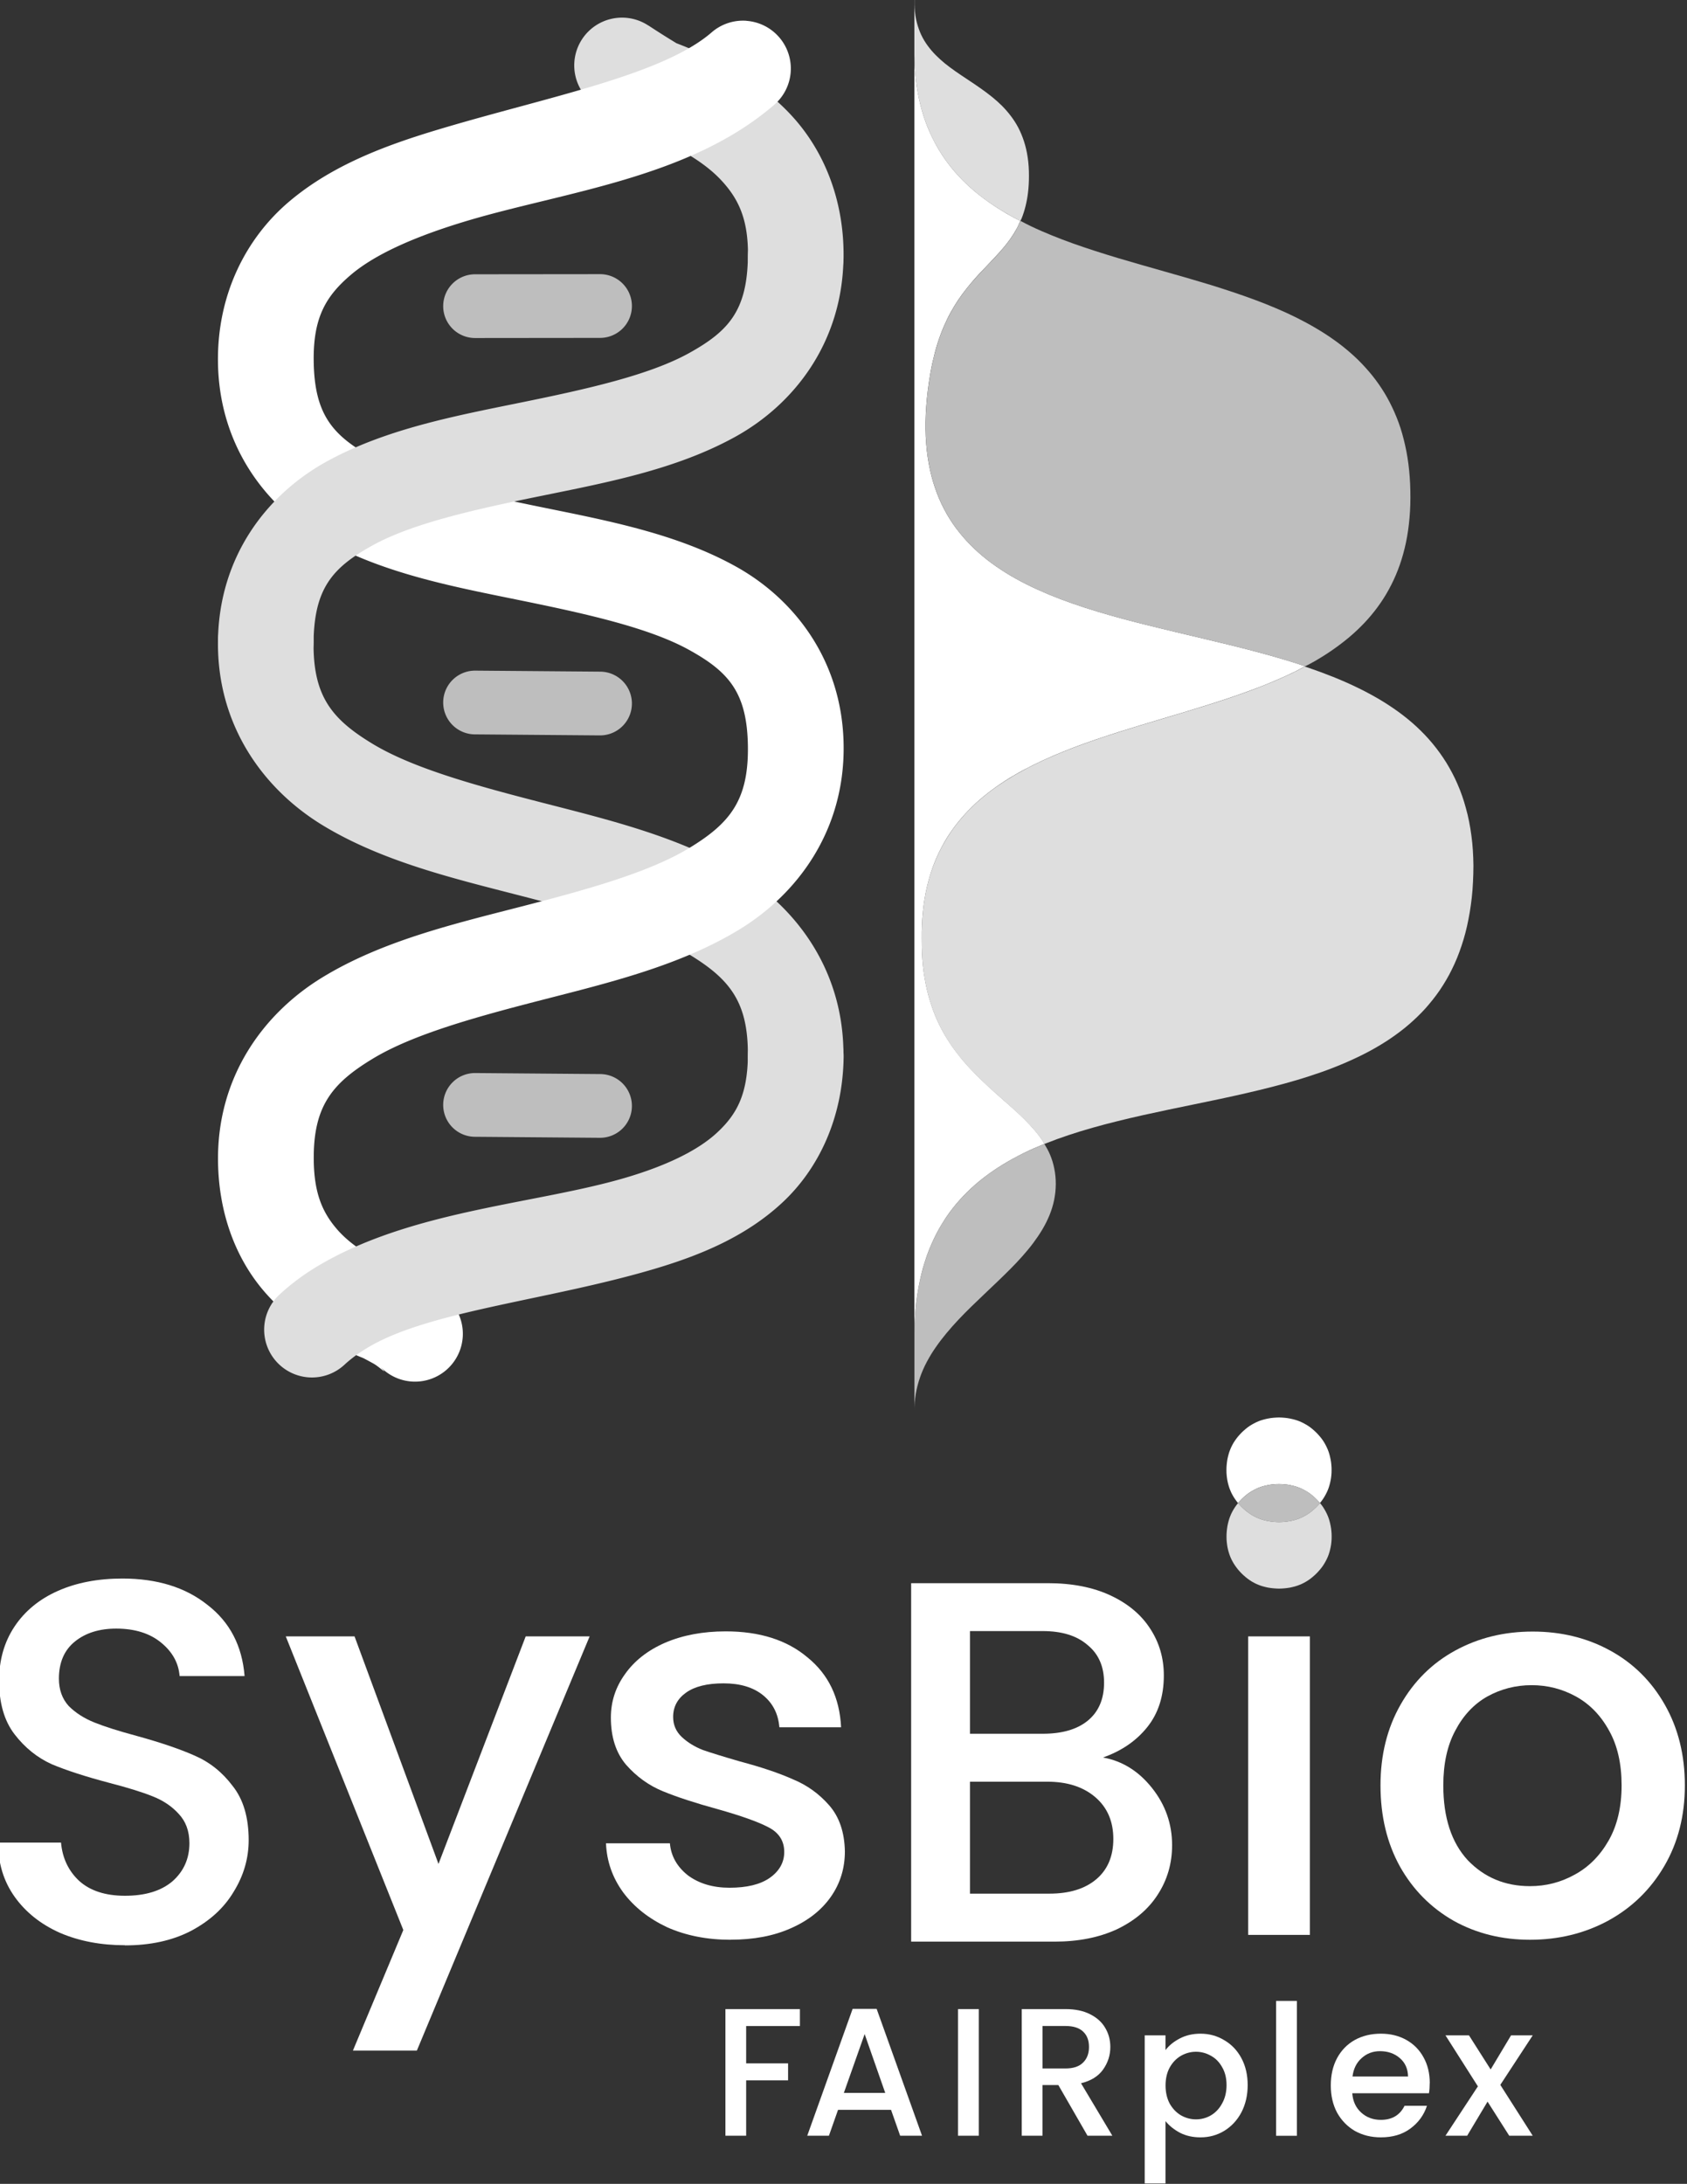 <?xml version="1.0" encoding="UTF-8" standalone="no"?>
<!-- Created with Inkscape (http://www.inkscape.org/) -->

<svg
   width="26.47mm"
   height="34.261mm"
   viewBox="0 0 26.47 34.261"
   version="1.1"
   id="svg1"
   inkscape:version="1.3 (0e150ed, 2023-07-21)"
   sodipodi:docname="sysbio_v4.svg"
   xmlns:inkscape="http://www.inkscape.org/namespaces/inkscape"
   xmlns:sodipodi="http://sodipodi.sourceforge.net/DTD/sodipodi-0.dtd"
   xmlns="http://www.w3.org/2000/svg"
   xmlns:svg="http://www.w3.org/2000/svg">
  <rect x="0" y="0" width="26.47" height="34.261" fill="#333333" stroke="none"/>
  <sodipodi:namedview
     id="namedview1"
     pagecolor="#ffffff"
     bordercolor="#000000"
     borderopacity="0.25"
     inkscape:showpageshadow="2"
     inkscape:pageopacity="0.0"
     inkscape:pagecheckerboard="0"
     inkscape:deskcolor="#d1d1d1"
     inkscape:document-units="mm"
     showguides="true"
     inkscape:zoom="0.65386757"
     inkscape:cx="1963.7004"
     inkscape:cy="516.15957"
     inkscape:window-width="1456"
     inkscape:window-height="916"
     inkscape:window-x="0"
     inkscape:window-y="38"
     inkscape:window-maximized="0"
     inkscape:current-layer="layer1" />
  <defs
     id="defs1" />
  <g
     inkscape:label="Layer 1"
     inkscape:groupmode="layer"
     id="layer1"
     transform="translate(-621.805,-106.613)">
    <g
       id="g587-4"
       inkscape:export-filename="sb-white.svg"
       inkscape:export-xdpi="1146.96"
       inkscape:export-ydpi="1146.96"
       transform="translate(228.368,32.488)">
      <g
         id="g586-8"
         style="fill:#ffffff">
        <path
           style="color:#000000;fill:#dedede;fill-opacity:1;stroke-linecap:round;stroke-linejoin:round;-inkscape-stroke:none"
           d="m 403.609,74.525 a 0.75,0.75 0 0 0 -1.039,0.215 0.75,0.75 0 0 0 0.217,1.039 c 0.295,0.194 0.441,0.279 0.518,0.328 a 0.75,0.75 0 0 0 0.137,0.068 c 0.578,0.218 1.031,0.478 1.309,0.775 0.278,0.298 0.428,0.62 0.422,1.195 a 0.75,0.75 0 0 0 0.742,0.758 0.75,0.75 0 0 0 0.758,-0.74 c 0.01,-0.903 -0.31,-1.683 -0.826,-2.236 -0.516,-0.553 -1.181,-0.893 -1.875,-1.154 l 0.139,0.068 c -0.12,-0.076 -0.224,-0.135 -0.5,-0.316 z m -5.994,8.918 a 0.75,0.75 0 0 0 -0.758,0.74 c -0.015,1.329 0.719,2.328 1.646,2.891 0.927,0.562 2.029,0.827 3.074,1.096 1.046,0.269 2.035,0.541 2.67,0.926 0.635,0.385 0.933,0.744 0.924,1.592 a 0.75,0.75 0 0 0 0.742,0.758 0.75,0.75 0 0 0 0.758,-0.74 c 0.015,-1.329 -0.719,-2.328 -1.646,-2.891 -0.927,-0.562 -2.029,-0.827 -3.074,-1.096 -1.046,-0.269 -2.035,-0.541 -2.67,-0.926 -0.635,-0.385 -0.933,-0.744 -0.924,-1.592 a 0.75,0.75 0 0 0 -0.742,-0.758 z"
           id="path594-3" />
        <path
           style="color:#000000;fill:#ffffff;stroke-linecap:round;stroke-linejoin:round;-inkscape-stroke:none"
           d="m 405.148,74.451 a 0.75,0.75 0 0 0 -0.545,0.182 c -0.778,0.674 -2.584,1.013 -4.275,1.52 -0.846,0.253 -1.677,0.563 -2.35,1.131 -0.673,0.568 -1.133,1.45 -1.121,2.518 0.015,1.325 0.766,2.299 1.699,2.814 0.933,0.516 2.025,0.719 3.059,0.93 1.033,0.211 2.008,0.429 2.631,0.773 0.623,0.344 0.916,0.668 0.926,1.52 0.01,0.848 -0.289,1.207 -0.924,1.592 -0.635,0.385 -1.624,0.657 -2.67,0.926 -1.046,0.269 -2.147,0.533 -3.074,1.096 -0.927,0.562 -1.662,1.559 -1.646,2.889 0.009,0.806 0.271,1.508 0.709,2.025 0.438,0.517 1.012,0.844 1.615,1.082 l -0.062,-0.027 c 0,0 0.088,0.045 0.182,0.098 0.094,0.053 0.256,0.214 0.094,0.037 a 0.75,0.75 0 0 0 1.059,0.047 0.75,0.75 0 0 0 0.047,-1.061 c -0.25,-0.273 -0.334,-0.26 -0.463,-0.332 -0.129,-0.072 -0.242,-0.129 -0.242,-0.129 a 0.75,0.75 0 0 0 -0.062,-0.027 c -0.463,-0.182 -0.804,-0.402 -1.021,-0.658 -0.217,-0.256 -0.348,-0.552 -0.354,-1.07 -0.01,-0.848 0.289,-1.207 0.924,-1.592 0.635,-0.385 1.624,-0.657 2.67,-0.926 1.046,-0.269 2.147,-0.534 3.074,-1.096 0.927,-0.562 1.662,-1.561 1.646,-2.891 -0.015,-1.325 -0.766,-2.299 -1.699,-2.814 -0.933,-0.516 -2.025,-0.719 -3.059,-0.93 -1.033,-0.211 -2.008,-0.429 -2.631,-0.773 -0.623,-0.344 -0.916,-0.668 -0.926,-1.52 -0.008,-0.68 0.192,-1.018 0.59,-1.354 0.397,-0.335 1.045,-0.61 1.812,-0.84 1.534,-0.459 3.493,-0.67 4.826,-1.824 a 0.75,0.75 0 0 0 0.076,-1.057 0.75,0.75 0 0 0 -0.514,-0.258 z"
           id="path593-9" />
        <path
           style="color:#000000;fill:#dedede;fill-opacity:1;stroke-linecap:round;stroke-linejoin:round;-inkscape-stroke:none"
           d="m 405.932,77.404 a 0.75,0.75 0 0 0 -0.76,0.742 c -0.01,0.852 -0.303,1.175 -0.926,1.52 -0.623,0.344 -1.598,0.563 -2.631,0.773 -1.033,0.211 -2.125,0.414 -3.059,0.93 -0.933,0.516 -1.684,1.489 -1.699,2.814 a 0.75,0.75 0 0 0 0.74,0.76 0.75,0.75 0 0 0 0.76,-0.742 c 0.01,-0.852 0.303,-1.175 0.926,-1.52 0.623,-0.344 1.598,-0.563 2.631,-0.773 1.033,-0.211 2.125,-0.414 3.059,-0.93 0.933,-0.516 1.684,-1.489 1.699,-2.814 a 0.75,0.75 0 0 0 -0.74,-0.76 z"
           id="path592-0" />
        <path
           style="color:#000000;fill:#dedede;fill-opacity:1;stroke-linecap:round;stroke-linejoin:round;-inkscape-stroke:none"
           d="m 405.932,89.945 a 0.75,0.75 0 0 0 -0.76,0.742 c -0.007,0.614 -0.177,0.923 -0.486,1.209 -0.309,0.286 -0.814,0.524 -1.447,0.709 -1.371,0.401 -3.238,0.5 -4.693,1.311 -0.257,0.143 -0.501,0.312 -0.723,0.518 a 0.75,0.75 0 0 0 -0.041,1.061 0.75,0.75 0 0 0 1.061,0.039 c 0.118,-0.109 0.261,-0.211 0.432,-0.307 0.968,-0.539 2.776,-0.711 4.385,-1.182 0.743,-0.217 1.466,-0.511 2.045,-1.047 0.579,-0.535 0.958,-1.339 0.969,-2.295 a 0.75,0.75 0 0 0 -0.74,-0.758 z"
           id="path591-5" />
        <path
           style="color:#000000;fill:#bebebe;fill-opacity:1;stroke-linecap:round;stroke-linejoin:bevel;-inkscape-stroke:none"
           d="m 402.852,78.426 -1.961,0.002 a 0.5,0.5 0 0 0 -0.5,0.5 0.5,0.5 0 0 0 0.5,0.5 l 1.963,-0.002 a 0.5,0.5 0 0 0 0.498,-0.502 0.5,0.5 0 0 0 -0.5,-0.498 z"
           id="path590-2" />
        <path
           style="color:#000000;fill:#bebebe;fill-opacity:1;stroke-linecap:round;stroke-linejoin:bevel;-inkscape-stroke:none"
           d="m 400.895,84.646 a 0.5,0.5 0 0 0 -0.504,0.496 0.5,0.5 0 0 0 0.496,0.504 l 1.961,0.016 a 0.5,0.5 0 0 0 0.504,-0.496 0.5,0.5 0 0 0 -0.496,-0.504 z"
           id="path589-2" />
        <path
           style="color:#000000;fill:#bebebe;fill-opacity:1;stroke-linecap:round;stroke-linejoin:bevel;-inkscape-stroke:none"
           d="m 400.895,90.959 a 0.5,0.5 0 0 0 -0.504,0.494 0.5,0.5 0 0 0 0.496,0.506 l 1.961,0.016 a 0.5,0.5 0 0 0 0.504,-0.496 0.5,0.5 0 0 0 -0.496,-0.504 z"
           id="path588-7" />
      </g>
      <g
         id="g585-3">
        <path
           d="m 413.915,84.579 c -0.049,0.026 -0.097,0.054 -0.148,0.079 -0.104,0.051 -0.21,0.099 -0.319,0.146 -0.109,0.046 -0.22,0.09 -0.332,0.133 -0.226,0.085 -0.458,0.163 -0.695,0.238 -0.237,0.075 -0.477,0.146 -0.717,0.218 -0.24,0.071 -0.48,0.143 -0.716,0.218 -0.236,0.075 -0.468,0.153 -0.692,0.238 -0.112,0.043 -0.222,0.086 -0.33,0.133 -0.108,0.046 -0.214,0.095 -0.316,0.146 -0.103,0.051 -0.202,0.105 -0.299,0.161 -0.096,0.057 -0.189,0.116 -0.279,0.179 -0.089,0.063 -0.175,0.129 -0.256,0.199 -0.081,0.07 -0.158,0.144 -0.23,0.223 -0.072,0.078 -0.14,0.161 -0.202,0.248 -0.062,0.087 -0.119,0.179 -0.171,0.276 -0.051,0.097 -0.097,0.199 -0.137,0.306 -0.04,0.108 -0.072,0.221 -0.099,0.34 -0.027,0.119 -0.047,0.244 -0.06,0.376 -0.013,0.131 -0.019,0.269 -0.018,0.414 -8.6e-4,0.076 4e-4,0.15 0.004,0.221 0.003,0.071 0.008,0.141 0.015,0.208 0.007,0.067 0.016,0.132 0.027,0.195 0.011,0.063 0.023,0.124 0.037,0.183 0.028,0.118 0.062,0.229 0.101,0.333 0.039,0.104 0.084,0.202 0.133,0.294 0.049,0.092 0.102,0.178 0.159,0.259 0.056,0.081 0.116,0.158 0.178,0.23 0.062,0.073 0.126,0.141 0.191,0.207 0.065,0.066 0.131,0.129 0.197,0.19 0.132,0.121 0.265,0.234 0.389,0.347 0.062,0.056 0.122,0.112 0.179,0.168 0.057,0.057 0.111,0.114 0.161,0.173 0.05,0.059 0.096,0.119 0.136,0.182 0.007,0.01 0.011,0.022 0.017,0.033 0.006,-0.003 0.012,-0.006 0.018,-0.008 0.118,-0.047 0.238,-0.091 0.362,-0.132 0.123,-0.041 0.25,-0.08 0.378,-0.116 0.128,-0.036 0.258,-0.071 0.39,-0.103 0.132,-0.033 0.265,-0.064 0.399,-0.094 0.269,-0.06 0.542,-0.116 0.814,-0.172 0.273,-0.056 0.546,-0.113 0.814,-0.175 0.134,-0.031 0.267,-0.063 0.399,-0.097 0.132,-0.034 0.261,-0.069 0.389,-0.107 0.128,-0.038 0.254,-0.079 0.377,-0.122 0.123,-0.043 0.244,-0.09 0.361,-0.14 0.117,-0.05 0.231,-0.103 0.342,-0.16 0.11,-0.057 0.217,-0.119 0.319,-0.184 0.102,-0.066 0.201,-0.137 0.294,-0.212 0.093,-0.076 0.182,-0.157 0.265,-0.243 0.042,-0.043 0.082,-0.088 0.12,-0.134 0.039,-0.046 0.077,-0.094 0.113,-0.143 0.036,-0.049 0.071,-0.1 0.104,-0.153 0.033,-0.053 0.065,-0.107 0.095,-0.163 0.03,-0.056 0.058,-0.114 0.085,-0.173 0.027,-0.059 0.052,-0.121 0.075,-0.184 0.023,-0.063 0.045,-0.128 0.065,-0.195 0.02,-0.067 0.038,-0.135 0.054,-0.206 0.016,-0.071 0.03,-0.144 0.043,-0.219 0.012,-0.075 0.023,-0.152 0.032,-0.231 0.009,-0.079 0.015,-0.16 0.019,-0.244 0.004,-0.084 0.007,-0.169 0.007,-0.257 -9.4e-4,-0.083 -0.004,-0.164 -0.009,-0.243 -0.005,-0.079 -0.013,-0.155 -0.023,-0.23 -0.01,-0.075 -0.022,-0.148 -0.036,-0.219 -0.014,-0.071 -0.03,-0.139 -0.049,-0.206 -0.018,-0.067 -0.038,-0.133 -0.06,-0.196 -0.022,-0.063 -0.046,-0.125 -0.072,-0.184 -0.026,-0.06 -0.053,-0.118 -0.083,-0.174 -0.029,-0.056 -0.061,-0.111 -0.093,-0.164 -0.033,-0.053 -0.068,-0.105 -0.104,-0.155 -0.036,-0.05 -0.074,-0.099 -0.113,-0.146 -0.039,-0.047 -0.08,-0.093 -0.122,-0.137 -0.042,-0.044 -0.086,-0.087 -0.131,-0.129 -0.09,-0.083 -0.186,-0.161 -0.287,-0.234 -0.101,-0.073 -0.207,-0.142 -0.317,-0.206 -0.11,-0.064 -0.225,-0.125 -0.343,-0.181 -0.118,-0.057 -0.24,-0.11 -0.365,-0.16 -0.125,-0.05 -0.253,-0.097 -0.384,-0.142 -0.016,-0.005 -0.033,-0.01 -0.049,-0.015 z"
           style="opacity:1;mix-blend-mode:normal;fill:#dedede;fill-opacity:1;stroke-width:1.738;stroke-linecap:round;stroke-linejoin:round"
           id="path603-7" />
        <path
           d="m 407.784,74.125 v 0.862 c 0.002,0.145 0.011,0.283 0.027,0.414 0.008,0.066 0.018,0.13 0.029,0.192 0.012,0.062 0.025,0.124 0.04,0.183 0.03,0.119 0.066,0.231 0.109,0.338 0.043,0.107 0.091,0.208 0.146,0.304 0.054,0.096 0.114,0.187 0.179,0.273 0.065,0.086 0.135,0.167 0.21,0.244 0.075,0.077 0.154,0.149 0.238,0.218 0.084,0.069 0.172,0.133 0.264,0.194 0.092,0.061 0.188,0.119 0.286,0.174 0.044,0.025 0.091,0.046 0.136,0.07 0.005,-0.013 0.012,-0.024 0.018,-0.037 0.024,-0.06 0.045,-0.125 0.062,-0.193 0.017,-0.069 0.031,-0.142 0.04,-0.221 0.009,-0.079 0.014,-0.163 0.014,-0.254 1.9e-4,-0.105 -0.006,-0.203 -0.02,-0.293 -0.013,-0.09 -0.033,-0.173 -0.058,-0.251 -0.025,-0.077 -0.055,-0.148 -0.089,-0.214 -0.035,-0.066 -0.074,-0.127 -0.117,-0.183 -0.043,-0.057 -0.089,-0.109 -0.137,-0.158 -0.049,-0.049 -0.101,-0.095 -0.154,-0.138 -0.053,-0.043 -0.108,-0.084 -0.164,-0.124 -0.056,-0.04 -0.112,-0.078 -0.169,-0.116 -0.113,-0.076 -0.227,-0.149 -0.332,-0.228 -0.053,-0.039 -0.104,-0.08 -0.152,-0.124 -0.048,-0.043 -0.093,-0.088 -0.135,-0.137 -0.042,-0.049 -0.08,-0.1 -0.114,-0.156 -0.034,-0.056 -0.063,-0.116 -0.086,-0.181 -0.024,-0.065 -0.042,-0.135 -0.054,-0.211 -0.012,-0.076 -0.017,-0.158 -0.015,-0.247 z"
           style="opacity:1;mix-blend-mode:normal;fill:#dedede;fill-opacity:1;stroke-width:1.738;stroke-linecap:round;stroke-linejoin:round"
           id="path600-9" />
        <path
           d="m 409.824,92.072 c -0.111,0.045 -0.22,0.093 -0.325,0.144 -0.111,0.054 -0.218,0.113 -0.321,0.176 -0.103,0.063 -0.202,0.129 -0.296,0.202 -0.094,0.072 -0.183,0.149 -0.267,0.232 -0.042,0.041 -0.083,0.084 -0.122,0.128 -0.039,0.044 -0.078,0.09 -0.114,0.137 -0.036,0.047 -0.071,0.096 -0.105,0.146 -0.034,0.05 -0.066,0.102 -0.096,0.156 -0.03,0.054 -0.059,0.108 -0.086,0.165 -0.027,0.057 -0.053,0.116 -0.077,0.176 -0.024,0.06 -0.046,0.123 -0.066,0.187 -0.02,0.064 -0.039,0.13 -0.056,0.198 -0.017,0.068 -0.031,0.138 -0.044,0.21 -0.013,0.072 -0.025,0.146 -0.034,0.222 -0.009,0.076 -0.016,0.154 -0.021,0.235 -0.005,0.08 -0.008,0.163 -0.009,0.248 v 1.237 c -7.6e-4,-0.048 6.2e-4,-0.095 0.004,-0.142 0.004,-0.046 0.01,-0.092 0.017,-0.136 0.015,-0.09 0.038,-0.176 0.067,-0.26 0.029,-0.084 0.065,-0.165 0.107,-0.244 0.042,-0.079 0.089,-0.156 0.141,-0.23 0.052,-0.075 0.108,-0.148 0.167,-0.219 0.059,-0.071 0.122,-0.142 0.187,-0.211 0.13,-0.138 0.269,-0.271 0.408,-0.403 0.139,-0.132 0.279,-0.264 0.41,-0.396 0.066,-0.066 0.129,-0.133 0.189,-0.201 0.06,-0.068 0.117,-0.136 0.169,-0.206 0.052,-0.07 0.1,-0.141 0.143,-0.213 0.043,-0.073 0.08,-0.147 0.111,-0.223 0.031,-0.076 0.055,-0.155 0.072,-0.236 0.008,-0.04 0.014,-0.081 0.019,-0.123 0.004,-0.042 0.007,-0.084 0.007,-0.127 9e-5,-0.043 -0.002,-0.085 -0.006,-0.126 -0.004,-0.041 -0.01,-0.08 -0.018,-0.119 -0.015,-0.077 -0.038,-0.149 -0.067,-0.218 -0.024,-0.058 -0.055,-0.112 -0.087,-0.165 z"
           style="opacity:1;mix-blend-mode:normal;fill:#bebebe;fill-opacity:1;stroke-width:1.483;stroke-linecap:round;stroke-linejoin:round"
           id="path604-0" />
        <path
           d="m 409.448,77.591 c -0.045,-0.023 -0.092,-0.045 -0.136,-0.07 -0.099,-0.055 -0.195,-0.113 -0.286,-0.174 -0.092,-0.061 -0.18,-0.126 -0.264,-0.194 -0.084,-0.069 -0.163,-0.141 -0.238,-0.218 -0.075,-0.077 -0.145,-0.158 -0.21,-0.244 -0.065,-0.086 -0.125,-0.177 -0.179,-0.273 -0.054,-0.096 -0.103,-0.197 -0.146,-0.304 -0.043,-0.107 -0.079,-0.219 -0.109,-0.338 -0.015,-0.059 -0.028,-0.12 -0.04,-0.183 -0.012,-0.062 -0.021,-0.127 -0.029,-0.192 -0.016,-0.131 -0.026,-0.269 -0.027,-0.414 v 4.993 8.869 6.184 c 9.6e-4,-0.085 0.004,-0.167 0.009,-0.248 0.005,-0.08 0.012,-0.159 0.021,-0.235 0.009,-0.076 0.021,-0.15 0.034,-0.222 0.013,-0.072 0.028,-0.142 0.044,-0.21 0.017,-0.068 0.035,-0.134 0.056,-0.198 0.02,-0.064 0.042,-0.127 0.066,-0.187 0.024,-0.06 0.05,-0.119 0.077,-0.176 0.027,-0.057 0.056,-0.112 0.086,-0.165 0.03,-0.054 0.063,-0.105 0.096,-0.156 0.034,-0.05 0.068,-0.099 0.105,-0.146 0.036,-0.047 0.075,-0.093 0.114,-0.137 0.039,-0.044 0.08,-0.087 0.122,-0.128 0.084,-0.083 0.173,-0.16 0.267,-0.232 0.094,-0.072 0.193,-0.139 0.296,-0.202 0.103,-0.063 0.21,-0.121 0.321,-0.176 0.105,-0.052 0.214,-0.099 0.325,-0.144 -0.006,-0.011 -0.01,-0.022 -0.017,-0.033 -0.04,-0.063 -0.086,-0.124 -0.136,-0.182 -0.05,-0.059 -0.104,-0.116 -0.161,-0.173 -0.057,-0.057 -0.117,-0.112 -0.179,-0.168 -0.124,-0.112 -0.257,-0.225 -0.389,-0.347 -0.066,-0.061 -0.132,-0.124 -0.197,-0.19 -0.065,-0.066 -0.129,-0.134 -0.191,-0.207 -0.062,-0.073 -0.121,-0.149 -0.178,-0.23 -0.056,-0.081 -0.11,-0.167 -0.159,-0.259 -0.049,-0.092 -0.094,-0.189 -0.133,-0.294 -0.039,-0.104 -0.073,-0.215 -0.101,-0.333 -0.014,-0.059 -0.026,-0.12 -0.037,-0.183 -0.011,-0.063 -0.02,-0.128 -0.027,-0.195 -0.007,-0.067 -0.012,-0.136 -0.015,-0.208 -0.003,-0.071 -0.004,-0.145 -0.004,-0.221 -0.002,-0.145 0.005,-0.282 0.018,-0.414 0.013,-0.131 0.033,-0.257 0.06,-0.376 0.027,-0.119 0.06,-0.232 0.099,-0.34 0.04,-0.108 0.086,-0.209 0.137,-0.306 0.051,-0.097 0.108,-0.189 0.171,-0.276 0.062,-0.087 0.13,-0.17 0.202,-0.248 0.072,-0.078 0.149,-0.153 0.23,-0.223 0.081,-0.07 0.167,-0.136 0.256,-0.199 0.089,-0.063 0.182,-0.123 0.279,-0.179 0.096,-0.057 0.196,-0.11 0.299,-0.161 0.103,-0.051 0.208,-0.099 0.316,-0.146 0.108,-0.046 0.218,-0.09 0.33,-0.133 0.224,-0.085 0.457,-0.163 0.692,-0.238 0.236,-0.075 0.476,-0.146 0.716,-0.218 0.24,-0.071 0.48,-0.143 0.717,-0.218 0.237,-0.075 0.469,-0.153 0.695,-0.238 0.113,-0.043 0.224,-0.086 0.332,-0.133 0.109,-0.046 0.215,-0.095 0.319,-0.146 0.051,-0.025 0.098,-0.053 0.148,-0.079 -0.115,-0.039 -0.231,-0.076 -0.35,-0.111 -0.27,-0.08 -0.548,-0.153 -0.829,-0.222 -0.281,-0.069 -0.564,-0.135 -0.845,-0.202 -0.281,-0.067 -0.56,-0.135 -0.833,-0.208 -0.136,-0.037 -0.271,-0.075 -0.403,-0.115 -0.132,-0.04 -0.261,-0.082 -0.388,-0.126 -0.127,-0.044 -0.25,-0.091 -0.371,-0.141 -0.12,-0.05 -0.237,-0.103 -0.349,-0.159 -0.112,-0.056 -0.221,-0.116 -0.324,-0.18 -0.103,-0.064 -0.202,-0.132 -0.296,-0.205 -0.093,-0.073 -0.181,-0.151 -0.263,-0.234 -0.041,-0.041 -0.08,-0.084 -0.118,-0.128 -0.038,-0.044 -0.074,-0.09 -0.109,-0.136 -0.035,-0.047 -0.068,-0.095 -0.099,-0.145 -0.031,-0.05 -0.061,-0.101 -0.088,-0.154 -0.028,-0.053 -0.054,-0.108 -0.078,-0.164 -0.024,-0.056 -0.046,-0.114 -0.066,-0.174 -0.02,-0.06 -0.039,-0.121 -0.055,-0.184 -0.016,-0.063 -0.03,-0.128 -0.042,-0.194 -0.012,-0.067 -0.022,-0.136 -0.03,-0.206 -0.008,-0.07 -0.013,-0.143 -0.017,-0.217 -0.003,-0.074 -0.004,-0.151 -0.003,-0.229 10e-4,-0.078 0.005,-0.159 0.011,-0.242 0.006,-0.083 0.014,-0.167 0.025,-0.254 0.011,-0.087 0.024,-0.176 0.04,-0.268 0.02,-0.115 0.044,-0.221 0.07,-0.321 0.026,-0.1 0.056,-0.192 0.088,-0.279 0.032,-0.087 0.067,-0.167 0.103,-0.242 0.036,-0.075 0.075,-0.145 0.115,-0.211 0.04,-0.066 0.081,-0.127 0.124,-0.185 0.042,-0.058 0.086,-0.112 0.129,-0.164 0.087,-0.104 0.176,-0.198 0.263,-0.288 0.086,-0.091 0.17,-0.178 0.248,-0.27 0.039,-0.046 0.076,-0.093 0.111,-0.142 0.035,-0.049 0.067,-0.1 0.097,-0.153 0.024,-0.042 0.044,-0.088 0.064,-0.134 z"
           style="mix-blend-mode:normal;fill:#ffffff;fill-opacity:1;stroke-width:1.483;stroke-linecap:round;stroke-linejoin:round"
           id="path602-2" />
        <path
           d="m 409.448,77.591 c -0.02,0.046 -0.041,0.092 -0.064,0.134 -0.03,0.054 -0.062,0.105 -0.097,0.153 -0.035,0.049 -0.072,0.096 -0.111,0.142 -0.077,0.092 -0.161,0.18 -0.248,0.27 -0.086,0.091 -0.175,0.185 -0.263,0.288 -0.044,0.052 -0.087,0.106 -0.129,0.164 -0.042,0.058 -0.084,0.119 -0.124,0.185 -0.04,0.066 -0.078,0.136 -0.115,0.211 -0.036,0.075 -0.071,0.156 -0.103,0.242 -0.032,0.087 -0.061,0.179 -0.088,0.279 -0.026,0.1 -0.05,0.206 -0.07,0.321 -0.016,0.091 -0.029,0.181 -0.04,0.268 -0.011,0.087 -0.019,0.172 -0.025,0.254 -0.006,0.083 -0.01,0.163 -0.011,0.242 -10e-4,0.078 -2.3e-4,0.155 0.003,0.229 0.003,0.074 0.009,0.147 0.017,0.217 0.008,0.07 0.018,0.139 0.03,0.206 0.012,0.067 0.026,0.131 0.042,0.194 0.016,0.063 0.035,0.124 0.055,0.184 0.02,0.06 0.042,0.117 0.066,0.174 0.024,0.056 0.05,0.111 0.078,0.164 0.028,0.053 0.057,0.104 0.088,0.154 0.031,0.05 0.064,0.098 0.099,0.145 0.035,0.047 0.071,0.092 0.109,0.136 0.038,0.044 0.077,0.087 0.118,0.128 0.082,0.083 0.17,0.161 0.263,0.234 0.093,0.073 0.192,0.141 0.296,0.205 0.103,0.064 0.212,0.124 0.324,0.18 0.112,0.056 0.229,0.109 0.349,0.159 0.12,0.05 0.244,0.097 0.371,0.141 0.127,0.044 0.256,0.086 0.388,0.126 0.132,0.04 0.266,0.078 0.403,0.115 0.272,0.073 0.551,0.141 0.833,0.208 0.281,0.067 0.564,0.132 0.845,0.202 0.281,0.069 0.559,0.141 0.829,0.222 0.119,0.035 0.235,0.073 0.35,0.111 0.051,-0.027 0.104,-0.053 0.153,-0.082 0.098,-0.057 0.192,-0.116 0.282,-0.179 0.09,-0.063 0.177,-0.129 0.26,-0.199 0.083,-0.07 0.161,-0.144 0.235,-0.222 0.074,-0.078 0.143,-0.161 0.207,-0.248 0.064,-0.087 0.123,-0.179 0.176,-0.276 0.053,-0.097 0.101,-0.199 0.142,-0.306 0.042,-0.108 0.077,-0.221 0.106,-0.34 0.029,-0.119 0.051,-0.244 0.066,-0.376 0.015,-0.131 0.024,-0.269 0.024,-0.414 7.9e-4,-0.151 -0.006,-0.296 -0.02,-0.434 -0.014,-0.138 -0.035,-0.268 -0.063,-0.392 -0.014,-0.062 -0.029,-0.123 -0.046,-0.182 -0.017,-0.059 -0.035,-0.117 -0.056,-0.173 -0.041,-0.112 -0.088,-0.218 -0.14,-0.319 -0.052,-0.101 -0.11,-0.196 -0.174,-0.287 -0.063,-0.09 -0.132,-0.176 -0.206,-0.257 -0.073,-0.081 -0.151,-0.158 -0.234,-0.23 -0.082,-0.072 -0.169,-0.141 -0.26,-0.205 -0.09,-0.065 -0.185,-0.125 -0.283,-0.183 -0.098,-0.058 -0.198,-0.112 -0.302,-0.164 -0.104,-0.052 -0.211,-0.101 -0.32,-0.147 -0.109,-0.047 -0.221,-0.091 -0.334,-0.133 -0.114,-0.042 -0.229,-0.083 -0.346,-0.122 -0.117,-0.039 -0.235,-0.077 -0.354,-0.114 -0.239,-0.073 -0.481,-0.142 -0.724,-0.211 -0.243,-0.069 -0.486,-0.138 -0.725,-0.209 -0.239,-0.072 -0.475,-0.147 -0.703,-0.228 -0.114,-0.041 -0.226,-0.083 -0.336,-0.128 -0.11,-0.045 -0.218,-0.091 -0.322,-0.141 -0.058,-0.027 -0.113,-0.057 -0.169,-0.086 z"
           style="opacity:1;mix-blend-mode:normal;fill:#bebebe;fill-opacity:1;stroke-width:1.483;stroke-linecap:round;stroke-linejoin:round"
           id="path601-3" />
      </g>
    </g>
    <g
       id="g584-0"
       transform="matrix(0.773,0,0,0.773,296.783,68.374)">
      <g
         id="g487-3"
         transform="translate(13.407,-236.057)"
         style="fill:#ffffff">
        <path
           style="font-weight:500;font-size:7.489px;line-height:1;font-family:Poppins;-inkscape-font-specification:'Poppins Medium';letter-spacing:0.794px;fill:#ffffff;stroke-width:3.896;stroke-linejoin:bevel"
           d="m 438.118,324.893 q -0.858,0 -1.55,-0.385 -0.693,-0.396 -1.089,-1.099 -0.396,-0.715 -0.396,-1.649 0,-0.924 0.407,-1.638 0.407,-0.715 1.11,-1.099 0.704,-0.385 1.572,-0.385 0.869,0 1.572,0.385 0.704,0.385 1.11,1.099 0.407,0.715 0.407,1.638 0,0.924 -0.418,1.638 -0.418,0.715 -1.143,1.11 -0.715,0.385 -1.583,0.385 z m 0,-1.088 q 0.484,0 0.902,-0.231 0.429,-0.231 0.693,-0.693 0.264,-0.462 0.264,-1.121 0,-0.66 -0.253,-1.11 -0.253,-0.462 -0.671,-0.693 -0.418,-0.231 -0.902,-0.231 -0.484,0 -0.902,0.231 -0.407,0.231 -0.649,0.693 -0.242,0.451 -0.242,1.11 0,0.979 0.495,1.517 0.506,0.528 1.264,0.528 z"
           id="path482-9" />
        <path
           style="font-weight:500;font-size:7.489px;line-height:1;font-family:Poppins;-inkscape-font-specification:'Poppins Medium';letter-spacing:0.794px;fill:#ffffff;stroke-width:3.896;stroke-linejoin:bevel"
           d="m 433.65,318.736 v 6.058 h -1.253 v -6.058 z"
           id="path483-9" />
        <path
           style="font-weight:500;font-size:7.489px;line-height:1;font-family:Poppins;-inkscape-font-specification:'Poppins Medium';letter-spacing:0.794px;fill:#ffffff;stroke-width:3.709;stroke-linejoin:bevel"
           d="m 429.451,321.194 q 0.586,0.105 0.994,0.618 0.408,0.513 0.408,1.162 0,0.555 -0.293,1.005 -0.283,0.44 -0.827,0.701 -0.544,0.251 -1.267,0.251 h -2.91 v -7.275 h 2.774 q 0.743,0 1.277,0.251 0.534,0.251 0.806,0.68 0.272,0.419 0.272,0.942 0,0.628 -0.335,1.047 -0.335,0.419 -0.9,0.618 z m -2.701,-0.482 h 1.476 q 0.586,0 0.911,-0.262 0.335,-0.272 0.335,-0.775 0,-0.492 -0.335,-0.764 -0.325,-0.283 -0.911,-0.283 h -1.476 z m 1.612,3.245 q 0.607,0 0.953,-0.293 0.345,-0.293 0.345,-0.817 0,-0.534 -0.366,-0.848 -0.366,-0.314 -0.974,-0.314 h -1.57 v 2.272 z"
           id="path484-9" />
        <path
           style="font-weight:500;font-size:7.489px;line-height:1;font-family:Poppins;-inkscape-font-specification:'Poppins Medium';letter-spacing:0.794px;fill:#ffffff;stroke-width:3.896;stroke-linejoin:bevel"
           d="m 421.891,324.893 q -0.715,0 -1.286,-0.253 -0.561,-0.264 -0.891,-0.704 -0.33,-0.451 -0.352,-1.001 h 1.297 q 0.033,0.385 0.363,0.649 0.341,0.253 0.847,0.253 0.528,0 0.814,-0.198 0.297,-0.209 0.297,-0.528 0,-0.341 -0.33,-0.506 -0.319,-0.165 -1.023,-0.363 -0.682,-0.187 -1.11,-0.363 -0.429,-0.176 -0.748,-0.539 -0.308,-0.363 -0.308,-0.957 0,-0.484 0.286,-0.88 0.286,-0.407 0.814,-0.638 0.539,-0.231 1.231,-0.231 1.034,0 1.66,0.528 0.638,0.517 0.682,1.418 h -1.253 q -0.033,-0.407 -0.33,-0.649 -0.297,-0.242 -0.803,-0.242 -0.495,0 -0.759,0.187 -0.264,0.187 -0.264,0.495 0,0.242 0.176,0.407 0.176,0.165 0.429,0.264 0.253,0.088 0.748,0.231 0.66,0.176 1.077,0.363 0.429,0.176 0.737,0.528 0.308,0.352 0.319,0.935 0,0.517 -0.286,0.924 -0.286,0.407 -0.814,0.638 -0.517,0.231 -1.22,0.231 z"
           id="path485-1" />
        <path
           style="font-weight:500;font-size:7.489px;line-height:1;font-family:Poppins;-inkscape-font-specification:'Poppins Medium';letter-spacing:0.794px;fill:#ffffff;stroke-width:3.896;stroke-linejoin:bevel"
           d="m 419.03,318.736 -3.507,8.406 h -1.298 l 1.023,-2.447 -2.386,-5.959 h 1.396 l 1.704,4.618 1.77,-4.618 z"
           id="path486-7"
           sodipodi:nodetypes="ccccccccc" />
        <path
           style="font-weight:500;font-size:7.489px;line-height:1;font-family:Poppins;-inkscape-font-specification:'Poppins Medium';letter-spacing:0.794px;fill:#ffffff;stroke-width:3.709;stroke-linejoin:bevel"
           d="m 409.598,325.004 q -0.733,0 -1.319,-0.251 -0.586,-0.262 -0.921,-0.733 -0.335,-0.471 -0.335,-1.099 h 1.277 q 0.042,0.471 0.366,0.775 0.335,0.304 0.932,0.304 0.618,0 0.963,-0.293 0.345,-0.304 0.345,-0.775 0,-0.366 -0.22,-0.597 -0.209,-0.23 -0.534,-0.356 -0.314,-0.126 -0.879,-0.272 -0.712,-0.188 -1.162,-0.377 -0.44,-0.199 -0.754,-0.607 -0.314,-0.408 -0.314,-1.089 0,-0.628 0.314,-1.099 0.314,-0.471 0.879,-0.722 0.565,-0.251 1.309,-0.251 1.057,0 1.727,0.534 0.68,0.523 0.754,1.445 h -1.319 q -0.031,-0.398 -0.377,-0.68 -0.345,-0.283 -0.911,-0.283 -0.513,0 -0.837,0.262 -0.325,0.262 -0.325,0.754 0,0.335 0.199,0.555 0.209,0.209 0.523,0.335 0.314,0.126 0.858,0.272 0.722,0.199 1.172,0.398 0.461,0.199 0.775,0.618 0.325,0.408 0.325,1.099 0,0.555 -0.304,1.047 -0.293,0.492 -0.869,0.796 -0.565,0.293 -1.34,0.293 z"
           id="path487-2" />
      </g>
      <g
         id="g583-3">
        <path
           d="m 446.429,78.236 c -0.019,0 -0.037,7.5e-4 -0.056,0.002 -0.018,8e-4 -0.037,0.002 -0.055,0.004 -0.018,0.002 -0.036,0.003 -0.054,0.006 -0.018,0.002 -0.035,0.006 -0.053,0.009 -0.017,0.003 -0.035,0.007 -0.052,0.011 -0.017,0.004 -0.034,0.008 -0.05,0.013 -0.017,0.005 -0.033,0.01 -0.05,0.015 -0.016,0.006 -0.032,0.012 -0.048,0.018 -0.016,0.006 -0.032,0.013 -0.047,0.021 -0.015,0.007 -0.03,0.015 -0.045,0.023 -0.015,0.008 -0.03,0.017 -0.045,0.025 -0.015,0.009 -0.029,0.018 -0.043,0.027 -0.014,0.01 -0.028,0.02 -0.042,0.03 -0.014,0.01 -0.028,0.021 -0.041,0.033 -0.014,0.011 -0.027,0.023 -0.04,0.035 -0.013,0.012 -0.026,0.024 -0.039,0.037 -0.013,0.013 -0.025,0.026 -0.037,0.039 -0.012,0.013 -0.024,0.026 -0.035,0.04 -0.011,0.014 -0.022,0.027 -0.032,0.041 -0.01,0.014 -0.02,0.028 -0.03,0.042 -0.01,0.014 -0.019,0.029 -0.028,0.043 -0.009,0.015 -0.017,0.03 -0.025,0.045 -0.008,0.015 -0.015,0.031 -0.023,0.046 -0.007,0.015 -0.014,0.031 -0.02,0.047 -0.006,0.016 -0.013,0.032 -0.018,0.048 -0.006,0.016 -0.011,0.032 -0.015,0.049 -0.005,0.017 -0.009,0.034 -0.013,0.051 -0.004,0.017 -0.008,0.034 -0.011,0.051 -0.003,0.017 -0.006,0.035 -0.008,0.053 -0.002,0.018 -0.005,0.036 -0.006,0.054 -0.002,0.018 -0.003,0.036 -0.004,0.055 -8e-4,0.019 -10e-4,0.037 -10e-4,0.056 0,0.018 2.3e-4,0.036 10e-4,0.054 8e-4,0.018 0.002,0.036 0.004,0.053 0.002,0.018 0.004,0.035 0.006,0.052 0.002,0.017 0.005,0.034 0.008,0.051 0.003,0.017 0.007,0.034 0.011,0.051 0.004,0.017 0.009,0.033 0.013,0.049 0.005,0.016 0.01,0.032 0.015,0.048 0.006,0.016 0.012,0.031 0.018,0.047 0.006,0.016 0.013,0.031 0.02,0.047 0.007,0.015 0.015,0.03 0.023,0.045 0.008,0.015 0.017,0.029 0.025,0.044 0.009,0.015 0.018,0.029 0.028,0.043 0.01,0.014 0.02,0.028 0.03,0.042 0.01,0.014 0.021,0.027 0.032,0.041 2.3e-4,2.82e-4 2.8e-4,7.51e-4 5.1e-4,0.001 0.011,-0.013 0.023,-0.026 0.035,-0.039 0.012,-0.013 0.024,-0.026 0.037,-0.039 0.013,-0.013 0.026,-0.025 0.039,-0.037 0.013,-0.012 0.027,-0.023 0.04,-0.035 0.014,-0.011 0.027,-0.022 0.041,-0.033 0.014,-0.01 0.028,-0.02 0.042,-0.03 0.014,-0.01 0.029,-0.019 0.043,-0.027 0.015,-0.009 0.03,-0.017 0.045,-0.025 0.015,-0.008 0.03,-0.016 0.045,-0.023 0.015,-0.007 0.031,-0.014 0.047,-0.021 0.016,-0.006 0.032,-0.012 0.048,-0.018 0.016,-0.006 0.033,-0.011 0.05,-0.015 0.017,-0.005 0.033,-0.009 0.05,-0.013 0.017,-0.004 0.034,-0.008 0.052,-0.011 0.017,-0.003 0.035,-0.006 0.053,-0.009 0.018,-0.002 0.036,-0.004 0.054,-0.006 0.018,-0.002 0.037,-0.003 0.055,-0.004 0.018,-8.01e-4 0.037,-0.001 0.056,-0.001 0.019,0 0.038,2.33e-4 0.056,0.001 0.018,8e-4 0.037,0.002 0.055,0.004 0.018,0.002 0.036,0.003 0.054,0.006 0.018,0.002 0.035,0.006 0.053,0.009 0.017,0.003 0.034,0.007 0.051,0.011 0.017,0.004 0.034,0.008 0.051,0.013 0.017,0.005 0.033,0.01 0.049,0.015 0.016,0.006 0.032,0.012 0.048,0.018 0.016,0.006 0.032,0.013 0.047,0.021 0.015,0.007 0.031,0.015 0.046,0.023 0.015,0.008 0.03,0.017 0.044,0.025 0.015,0.009 0.03,0.018 0.044,0.027 0.014,0.01 0.028,0.02 0.042,0.03 0.014,0.01 0.028,0.021 0.041,0.033 0.014,0.011 0.027,0.023 0.04,0.035 0.013,0.012 0.026,0.024 0.039,0.037 0.013,0.013 0.025,0.026 0.037,0.039 0.012,0.013 0.023,0.026 0.034,0.039 2.4e-4,-2.84e-4 2.8e-4,-7.49e-4 5.2e-4,-0.001 0.011,-0.013 0.022,-0.027 0.033,-0.041 0.01,-0.014 0.02,-0.028 0.03,-0.042 0.01,-0.014 0.019,-0.029 0.027,-0.043 0.009,-0.015 0.017,-0.029 0.025,-0.044 0.008,-0.015 0.015,-0.03 0.023,-0.045 0.007,-0.015 0.014,-0.03 0.021,-0.046 0.006,-0.016 0.013,-0.032 0.018,-0.048 0.006,-0.016 0.011,-0.032 0.015,-0.048 0.005,-0.016 0.009,-0.033 0.013,-0.049 0.004,-0.017 0.008,-0.033 0.011,-0.05 0.003,-0.017 0.006,-0.034 0.009,-0.052 0.002,-0.017 0.004,-0.035 0.006,-0.052 0.002,-0.018 0.003,-0.035 0.004,-0.053 8e-4,-0.018 0.001,-0.036 0.001,-0.054 0,-0.019 -2.3e-4,-0.038 -0.001,-0.056 -8e-4,-0.019 -0.002,-0.037 -0.004,-0.055 -0.002,-0.018 -0.003,-0.036 -0.006,-0.054 -0.002,-0.018 -0.006,-0.035 -0.009,-0.053 -0.003,-0.017 -0.007,-0.034 -0.011,-0.051 -0.004,-0.017 -0.008,-0.034 -0.013,-0.051 -0.005,-0.017 -0.01,-0.033 -0.015,-0.049 -0.006,-0.016 -0.012,-0.032 -0.018,-0.048 -0.006,-0.016 -0.013,-0.032 -0.021,-0.047 -0.007,-0.015 -0.015,-0.031 -0.023,-0.046 -0.008,-0.015 -0.017,-0.03 -0.025,-0.045 -0.009,-0.015 -0.018,-0.029 -0.027,-0.043 -0.01,-0.014 -0.02,-0.028 -0.03,-0.042 -0.01,-0.014 -0.021,-0.028 -0.033,-0.041 -0.011,-0.014 -0.023,-0.027 -0.035,-0.04 -0.012,-0.013 -0.024,-0.026 -0.037,-0.039 -0.013,-0.013 -0.026,-0.025 -0.039,-0.037 -0.013,-0.012 -0.026,-0.023 -0.04,-0.035 -0.014,-0.011 -0.027,-0.022 -0.041,-0.033 -0.014,-0.01 -0.028,-0.02 -0.042,-0.03 -0.014,-0.01 -0.029,-0.019 -0.044,-0.027 -0.015,-0.009 -0.029,-0.017 -0.044,-0.025 -0.015,-0.008 -0.03,-0.016 -0.046,-0.023 -0.015,-0.007 -0.031,-0.014 -0.047,-0.021 -0.016,-0.006 -0.032,-0.012 -0.048,-0.018 -0.016,-0.006 -0.033,-0.011 -0.049,-0.015 -0.017,-0.005 -0.034,-0.009 -0.051,-0.013 -0.017,-0.004 -0.034,-0.008 -0.051,-0.011 -0.017,-0.003 -0.035,-0.006 -0.053,-0.009 -0.018,-0.002 -0.036,-0.004 -0.054,-0.006 -0.018,-0.002 -0.036,-0.003 -0.055,-0.004 -0.018,-8.01e-4 -0.037,-0.002 -0.056,-0.002 z"
           style="font-weight:500;font-size:7.489px;line-height:1;font-family:Poppins;-inkscape-font-specification:'Poppins Medium';letter-spacing:0.794px;fill:#ffffff;fill-opacity:1;stroke-width:5.185;stroke-linejoin:bevel"
           id="path4" />
        <path
           d="m 447.262,79.973 c -0.011,-0.013 -0.022,-0.026 -0.034,-0.039 -0.012,-0.013 -0.024,-0.026 -0.037,-0.039 -0.013,-0.013 -0.026,-0.025 -0.039,-0.037 -0.013,-0.012 -0.026,-0.023 -0.04,-0.035 -0.014,-0.011 -0.027,-0.022 -0.041,-0.033 -0.014,-0.01 -0.028,-0.02 -0.042,-0.03 -0.014,-0.01 -0.029,-0.019 -0.044,-0.027 -0.015,-0.009 -0.029,-0.017 -0.044,-0.025 -0.015,-0.008 -0.03,-0.016 -0.046,-0.023 -0.015,-0.007 -0.031,-0.014 -0.047,-0.021 -0.016,-0.006 -0.032,-0.012 -0.048,-0.018 -0.016,-0.006 -0.033,-0.011 -0.049,-0.015 -0.017,-0.005 -0.034,-0.009 -0.051,-0.013 -0.017,-0.004 -0.034,-0.008 -0.051,-0.011 -0.017,-0.003 -0.035,-0.006 -0.053,-0.009 -0.018,-0.002 -0.036,-0.004 -0.054,-0.006 -0.018,-0.002 -0.036,-0.003 -0.055,-0.004 -0.018,-8.01e-4 -0.037,-0.001 -0.056,-0.001 -0.019,0 -0.037,2.33e-4 -0.056,0.001 -0.018,8e-4 -0.037,0.002 -0.055,0.004 -0.018,0.002 -0.036,0.003 -0.054,0.006 -0.018,0.002 -0.035,0.006 -0.053,0.009 -0.017,0.003 -0.035,0.007 -0.052,0.011 -0.017,0.004 -0.034,0.008 -0.05,0.013 -0.017,0.005 -0.033,0.01 -0.05,0.015 -0.016,0.006 -0.032,0.012 -0.048,0.018 -0.016,0.006 -0.032,0.013 -0.047,0.021 -0.015,0.007 -0.03,0.015 -0.045,0.023 -0.015,0.008 -0.03,0.017 -0.045,0.025 -0.015,0.009 -0.029,0.018 -0.043,0.027 -0.014,0.01 -0.028,0.02 -0.042,0.03 -0.014,0.01 -0.028,0.021 -0.041,0.033 -0.014,0.011 -0.027,0.023 -0.04,0.035 -0.013,0.012 -0.026,0.024 -0.039,0.037 -0.013,0.013 -0.025,0.026 -0.037,0.039 -0.012,0.013 -0.024,0.026 -0.035,0.039 0.011,0.013 0.023,0.026 0.035,0.039 0.012,0.013 0.024,0.026 0.037,0.039 0.013,0.013 0.026,0.025 0.039,0.037 0.013,0.012 0.027,0.023 0.04,0.035 0.014,0.011 0.027,0.022 0.041,0.033 0.014,0.01 0.028,0.02 0.042,0.03 0.014,0.01 0.029,0.019 0.043,0.028 0.015,0.009 0.03,0.017 0.045,0.025 0.015,0.008 0.03,0.016 0.045,0.023 0.015,0.007 0.031,0.014 0.047,0.021 0.016,0.006 0.032,0.012 0.048,0.018 0.016,0.006 0.033,0.011 0.05,0.015 0.017,0.005 0.033,0.009 0.05,0.013 0.017,0.004 0.034,0.007 0.052,0.01 0.017,0.003 0.035,0.006 0.053,0.009 0.018,0.002 0.036,0.004 0.054,0.006 0.018,0.002 0.037,0.003 0.055,0.004 0.018,8e-4 0.037,0.002 0.056,0.002 0.019,0 0.038,-7.5e-4 0.056,-0.002 0.018,-8e-4 0.037,-0.002 0.055,-0.004 0.018,-0.002 0.036,-0.003 0.054,-0.006 0.018,-0.002 0.035,-0.006 0.053,-0.009 0.017,-0.003 0.034,-0.006 0.051,-0.01 0.017,-0.004 0.034,-0.009 0.051,-0.013 0.017,-0.005 0.033,-0.01 0.049,-0.015 0.016,-0.006 0.032,-0.012 0.048,-0.018 0.016,-0.006 0.032,-0.013 0.047,-0.021 0.015,-0.007 0.031,-0.015 0.046,-0.023 0.015,-0.008 0.03,-0.016 0.044,-0.025 0.015,-0.009 0.03,-0.018 0.044,-0.028 0.014,-0.01 0.028,-0.02 0.042,-0.03 0.014,-0.01 0.028,-0.021 0.041,-0.033 0.014,-0.011 0.027,-0.023 0.04,-0.035 0.013,-0.012 0.026,-0.024 0.039,-0.037 0.013,-0.013 0.025,-0.026 0.037,-0.039 0.012,-0.013 0.023,-0.026 0.034,-0.039 z"
           style="font-weight:500;font-size:7.489px;line-height:1;font-family:Poppins;-inkscape-font-specification:'Poppins Medium';letter-spacing:0.794px;fill:#bebebe;fill-opacity:1;stroke-width:5.185;stroke-linejoin:bevel"
           id="path6" />
        <path
           d="m 447.262,79.973 c -0.011,0.013 -0.022,0.026 -0.034,0.039 -0.012,0.013 -0.024,0.026 -0.037,0.039 -0.013,0.013 -0.026,0.025 -0.039,0.037 -0.013,0.012 -0.026,0.023 -0.04,0.035 -0.014,0.011 -0.027,0.022 -0.041,0.033 -0.014,0.01 -0.028,0.02 -0.042,0.03 -0.014,0.01 -0.029,0.019 -0.044,0.028 -0.015,0.009 -0.029,0.017 -0.044,0.025 -0.015,0.008 -0.03,0.016 -0.046,0.023 -0.015,0.007 -0.031,0.014 -0.047,0.021 -0.016,0.006 -0.032,0.012 -0.048,0.018 -0.016,0.006 -0.033,0.011 -0.049,0.015 -0.017,0.005 -0.034,0.009 -0.051,0.013 -0.017,0.004 -0.034,0.007 -0.051,0.01 -0.017,0.003 -0.035,0.006 -0.053,0.009 -0.018,0.002 -0.036,0.004 -0.054,0.006 -0.018,0.002 -0.036,0.003 -0.055,0.004 -0.018,8e-4 -0.037,0.002 -0.056,0.002 -0.019,0 -0.037,-7.5e-4 -0.056,-0.002 -0.018,-8e-4 -0.037,-0.002 -0.055,-0.004 -0.018,-0.002 -0.036,-0.003 -0.054,-0.006 -0.018,-0.002 -0.035,-0.006 -0.053,-0.009 -0.017,-0.003 -0.035,-0.006 -0.052,-0.01 -0.017,-0.004 -0.034,-0.009 -0.05,-0.013 -0.017,-0.005 -0.033,-0.01 -0.05,-0.015 -0.016,-0.006 -0.032,-0.012 -0.048,-0.018 -0.016,-0.006 -0.032,-0.013 -0.047,-0.021 -0.015,-0.007 -0.03,-0.015 -0.045,-0.023 -0.015,-0.008 -0.03,-0.016 -0.045,-0.025 -0.015,-0.009 -0.029,-0.018 -0.043,-0.028 -0.014,-0.01 -0.028,-0.02 -0.042,-0.03 -0.014,-0.01 -0.028,-0.021 -0.041,-0.033 -0.014,-0.011 -0.027,-0.023 -0.04,-0.035 -0.013,-0.012 -0.026,-0.024 -0.039,-0.037 -0.013,-0.013 -0.025,-0.026 -0.037,-0.039 -0.012,-0.013 -0.024,-0.026 -0.035,-0.039 0,0 -5.1e-4,5.17e-4 -5.1e-4,5.17e-4 -0.011,0.014 -0.022,0.027 -0.032,0.041 -0.01,0.014 -0.02,0.028 -0.03,0.042 -0.01,0.014 -0.019,0.029 -0.028,0.044 -0.009,0.015 -0.017,0.029 -0.025,0.044 -0.008,0.015 -0.015,0.031 -0.023,0.046 -0.007,0.015 -0.014,0.031 -0.02,0.047 -0.006,0.016 -0.013,0.032 -0.018,0.048 -0.006,0.016 -0.011,0.032 -0.015,0.049 -0.005,0.017 -0.009,0.034 -0.013,0.051 -0.004,0.017 -0.008,0.034 -0.011,0.052 -0.003,0.017 -0.006,0.035 -0.008,0.053 -0.002,0.018 -0.005,0.036 -0.006,0.054 -0.002,0.018 -0.003,0.036 -0.004,0.055 -8e-4,0.019 -10e-4,0.037 -10e-4,0.056 0,0.018 2.3e-4,0.036 10e-4,0.054 8e-4,0.018 0.002,0.036 0.004,0.053 0.002,0.018 0.004,0.035 0.006,0.052 0.002,0.017 0.005,0.035 0.008,0.052 0.003,0.017 0.007,0.034 0.011,0.05 0.004,0.017 0.009,0.033 0.013,0.049 0.005,0.016 0.01,0.032 0.015,0.048 0.006,0.016 0.012,0.032 0.018,0.048 0.006,0.016 0.013,0.031 0.02,0.046 0.007,0.015 0.015,0.03 0.023,0.045 0.008,0.015 0.017,0.029 0.025,0.044 0.009,0.015 0.018,0.029 0.028,0.043 0.01,0.014 0.02,0.028 0.03,0.042 0.01,0.014 0.021,0.027 0.032,0.041 0.011,0.013 0.023,0.027 0.035,0.04 0.012,0.013 0.024,0.026 0.037,0.039 0.013,0.013 0.026,0.025 0.039,0.037 0.013,0.012 0.027,0.023 0.04,0.035 0.014,0.011 0.027,0.022 0.041,0.033 0.014,0.01 0.028,0.02 0.042,0.03 0.014,0.01 0.029,0.019 0.043,0.028 0.015,0.009 0.03,0.017 0.045,0.025 0.015,0.008 0.03,0.016 0.045,0.023 0.015,0.007 0.031,0.014 0.047,0.02 0.016,0.006 0.032,0.012 0.048,0.018 0.016,0.006 0.033,0.011 0.05,0.015 0.017,0.005 0.033,0.009 0.05,0.013 0.017,0.004 0.034,0.008 0.052,0.011 0.017,0.003 0.035,0.006 0.053,0.008 0.018,0.002 0.036,0.004 0.054,0.006 0.018,0.002 0.037,0.003 0.055,0.004 0.018,8e-4 0.037,0.002 0.056,0.002 0.019,0 0.038,-7.5e-4 0.056,-0.002 0.018,-8e-4 0.037,-0.002 0.055,-0.004 0.018,-0.002 0.036,-0.003 0.054,-0.006 0.018,-0.002 0.035,-0.005 0.053,-0.008 0.017,-0.003 0.034,-0.007 0.051,-0.011 0.017,-0.004 0.034,-0.009 0.051,-0.013 0.017,-0.005 0.033,-0.01 0.049,-0.015 0.016,-0.006 0.032,-0.012 0.048,-0.018 0.016,-0.006 0.032,-0.013 0.047,-0.02 0.015,-0.007 0.031,-0.015 0.046,-0.023 0.015,-0.008 0.03,-0.016 0.044,-0.025 0.015,-0.009 0.03,-0.018 0.044,-0.028 0.014,-0.01 0.028,-0.02 0.042,-0.03 0.014,-0.01 0.028,-0.021 0.041,-0.033 0.014,-0.011 0.027,-0.023 0.04,-0.035 0.013,-0.012 0.026,-0.024 0.039,-0.037 0.013,-0.013 0.025,-0.026 0.037,-0.039 0.012,-0.013 0.023,-0.027 0.035,-0.04 0.011,-0.013 0.022,-0.027 0.033,-0.041 0.01,-0.014 0.02,-0.028 0.03,-0.042 0.01,-0.014 0.019,-0.029 0.027,-0.043 0.009,-0.015 0.017,-0.029 0.025,-0.044 0.008,-0.015 0.015,-0.03 0.023,-0.045 0.007,-0.015 0.014,-0.03 0.021,-0.046 0.006,-0.016 0.013,-0.032 0.018,-0.048 0.006,-0.016 0.011,-0.032 0.015,-0.048 0.005,-0.016 0.009,-0.033 0.013,-0.049 0.004,-0.017 0.008,-0.033 0.011,-0.05 0.003,-0.017 0.006,-0.034 0.009,-0.052 0.002,-0.017 0.004,-0.035 0.006,-0.052 0.002,-0.018 0.003,-0.035 0.004,-0.053 8e-4,-0.018 10e-4,-0.036 10e-4,-0.054 0,-0.019 -2.3e-4,-0.038 -10e-4,-0.056 -8e-4,-0.019 -0.002,-0.037 -0.004,-0.055 -0.002,-0.018 -0.003,-0.036 -0.006,-0.054 -0.002,-0.018 -0.006,-0.035 -0.009,-0.053 -0.003,-0.017 -0.007,-0.035 -0.011,-0.052 -0.004,-0.017 -0.008,-0.034 -0.013,-0.051 -0.005,-0.017 -0.01,-0.033 -0.015,-0.049 -0.006,-0.016 -0.012,-0.032 -0.018,-0.048 -0.006,-0.016 -0.013,-0.032 -0.021,-0.047 -0.007,-0.015 -0.015,-0.031 -0.023,-0.046 -0.008,-0.015 -0.017,-0.03 -0.025,-0.044 -0.009,-0.015 -0.018,-0.03 -0.027,-0.044 -0.01,-0.014 -0.02,-0.028 -0.03,-0.042 -0.01,-0.014 -0.021,-0.028 -0.033,-0.041 z"
           style="font-weight:500;font-size:7.489px;line-height:1;font-family:Poppins;-inkscape-font-specification:'Poppins Medium';letter-spacing:0.794px;fill:#dedede;fill-opacity:1;stroke-width:5.185;stroke-linejoin:bevel"
           id="path5" />
      </g>
      <g
         id="g582-5"
         style="fill:#ffffff">
        <path
           style="font-weight:500;font-size:3.698px;line-height:1;font-family:Poppins;-inkscape-font-specification:'Poppins Medium';letter-spacing:0.401px;fill:#ffffff;stroke-width:0.641;stroke-linejoin:bevel"
           d="m 450.922,91.781 0.658,1.032 h -0.477 l -0.44,-0.692 -0.414,0.692 h -0.44 l 0.658,-1.002 -0.658,-1.035 h 0.477 l 0.44,0.692 0.414,-0.692 h 0.44 z"
           id="path582-8" />
        <path
           style="font-weight:500;font-size:3.698px;line-height:1;font-family:Poppins;-inkscape-font-specification:'Poppins Medium';letter-spacing:0.401px;fill:#ffffff;stroke-width:0.641;stroke-linejoin:bevel"
           d="m 449.489,91.744 q 0,0.115 -0.015,0.207 h -1.557 q 0.018,0.244 0.181,0.392 0.163,0.148 0.399,0.148 0.34,0 0.481,-0.285 h 0.455 q -0.092,0.281 -0.337,0.462 -0.24,0.178 -0.599,0.178 -0.292,0 -0.525,-0.129 -0.229,-0.133 -0.362,-0.37 -0.129,-0.24 -0.129,-0.555 0,-0.314 0.126,-0.551 0.129,-0.24 0.359,-0.37 0.233,-0.129 0.533,-0.129 0.288,0 0.514,0.126 0.226,0.126 0.351,0.355 0.126,0.226 0.126,0.521 z m -0.44,-0.133 q -0.004,-0.233 -0.166,-0.373 -0.163,-0.141 -0.403,-0.141 -0.218,0 -0.373,0.141 -0.155,0.137 -0.185,0.373 z"
           id="path581-1" />
        <path
           style="font-weight:500;font-size:3.698px;line-height:1;font-family:Poppins;-inkscape-font-specification:'Poppins Medium';letter-spacing:0.401px;fill:#ffffff;stroke-width:0.641;stroke-linejoin:bevel"
           d="m 446.793,90.077 v 2.737 h -0.422 v -2.737 z"
           id="path580-4" />
        <path
           style="font-weight:500;font-size:3.698px;line-height:1;font-family:Poppins;-inkscape-font-specification:'Poppins Medium';letter-spacing:0.401px;fill:#ffffff;stroke-width:0.641;stroke-linejoin:bevel"
           d="m 444.126,91.075 q 0.107,-0.141 0.292,-0.237 0.185,-0.096 0.418,-0.096 0.266,0 0.484,0.133 0.222,0.129 0.348,0.366 0.126,0.237 0.126,0.544 0,0.307 -0.126,0.551 -0.126,0.24 -0.348,0.377 -0.218,0.133 -0.484,0.133 -0.233,0 -0.414,-0.092 -0.181,-0.096 -0.296,-0.237 v 1.265 h -0.422 v -3.006 h 0.422 z m 1.239,0.71 q 0,-0.211 -0.089,-0.362 -0.085,-0.155 -0.229,-0.233 -0.141,-0.081 -0.303,-0.081 -0.159,0 -0.303,0.081 -0.141,0.081 -0.229,0.237 -0.085,0.155 -0.085,0.366 0,0.211 0.085,0.37 0.089,0.155 0.229,0.237 0.144,0.081 0.303,0.081 0.163,0 0.303,-0.081 0.144,-0.085 0.229,-0.244 0.089,-0.159 0.089,-0.37 z"
           id="path579-7" />
        <path
           style="font-weight:500;font-size:3.698px;line-height:1;font-family:Poppins;-inkscape-font-specification:'Poppins Medium';letter-spacing:0.401px;fill:#ffffff;stroke-width:0.641;stroke-linejoin:bevel"
           d="m 442.543,92.813 -0.592,-1.028 h -0.322 v 1.028 H 441.208 V 90.243 h 0.888 q 0.296,0 0.499,0.104 0.207,0.104 0.307,0.277 0.104,0.174 0.104,0.388 0,0.251 -0.148,0.459 -0.144,0.203 -0.447,0.277 l 0.636,1.065 z m -0.913,-1.365 h 0.466 q 0.237,0 0.355,-0.118 0.122,-0.118 0.122,-0.318 0,-0.2 -0.118,-0.311 -0.118,-0.115 -0.359,-0.115 h -0.466 z"
           id="path578-1" />
        <path
           style="font-weight:500;font-size:3.698px;line-height:1;font-family:Poppins;-inkscape-font-specification:'Poppins Medium';letter-spacing:0.401px;fill:#ffffff;stroke-width:0.641;stroke-linejoin:bevel"
           d="m 440.336,90.243 v 2.57 h -0.422 V 90.243 Z"
           id="path577-3" />
        <path
           style="font-weight:500;font-size:3.698px;line-height:1;font-family:Poppins;-inkscape-font-specification:'Poppins Medium';letter-spacing:0.401px;fill:#ffffff;stroke-width:0.641;stroke-linejoin:bevel"
           d="m 438.555,92.288 h -1.076 l -0.185,0.525 h -0.44 l 0.921,-2.574 h 0.488 l 0.921,2.574 h -0.444 z m -0.118,-0.344 -0.418,-1.194 -0.422,1.194 z"
           id="path576-8" />
        <path
           style="font-weight:500;font-size:3.698px;line-height:1;font-family:Poppins;-inkscape-font-specification:'Poppins Medium';letter-spacing:0.401px;fill:#ffffff;stroke-width:0.641;stroke-linejoin:bevel"
           d="m 436.705,90.243 v 0.344 h -1.091 v 0.758 h 0.851 v 0.344 h -0.851 v 1.124 H 435.193 V 90.243 Z"
           id="text562-4" />
      </g>
    </g>
  </g>
</svg>
